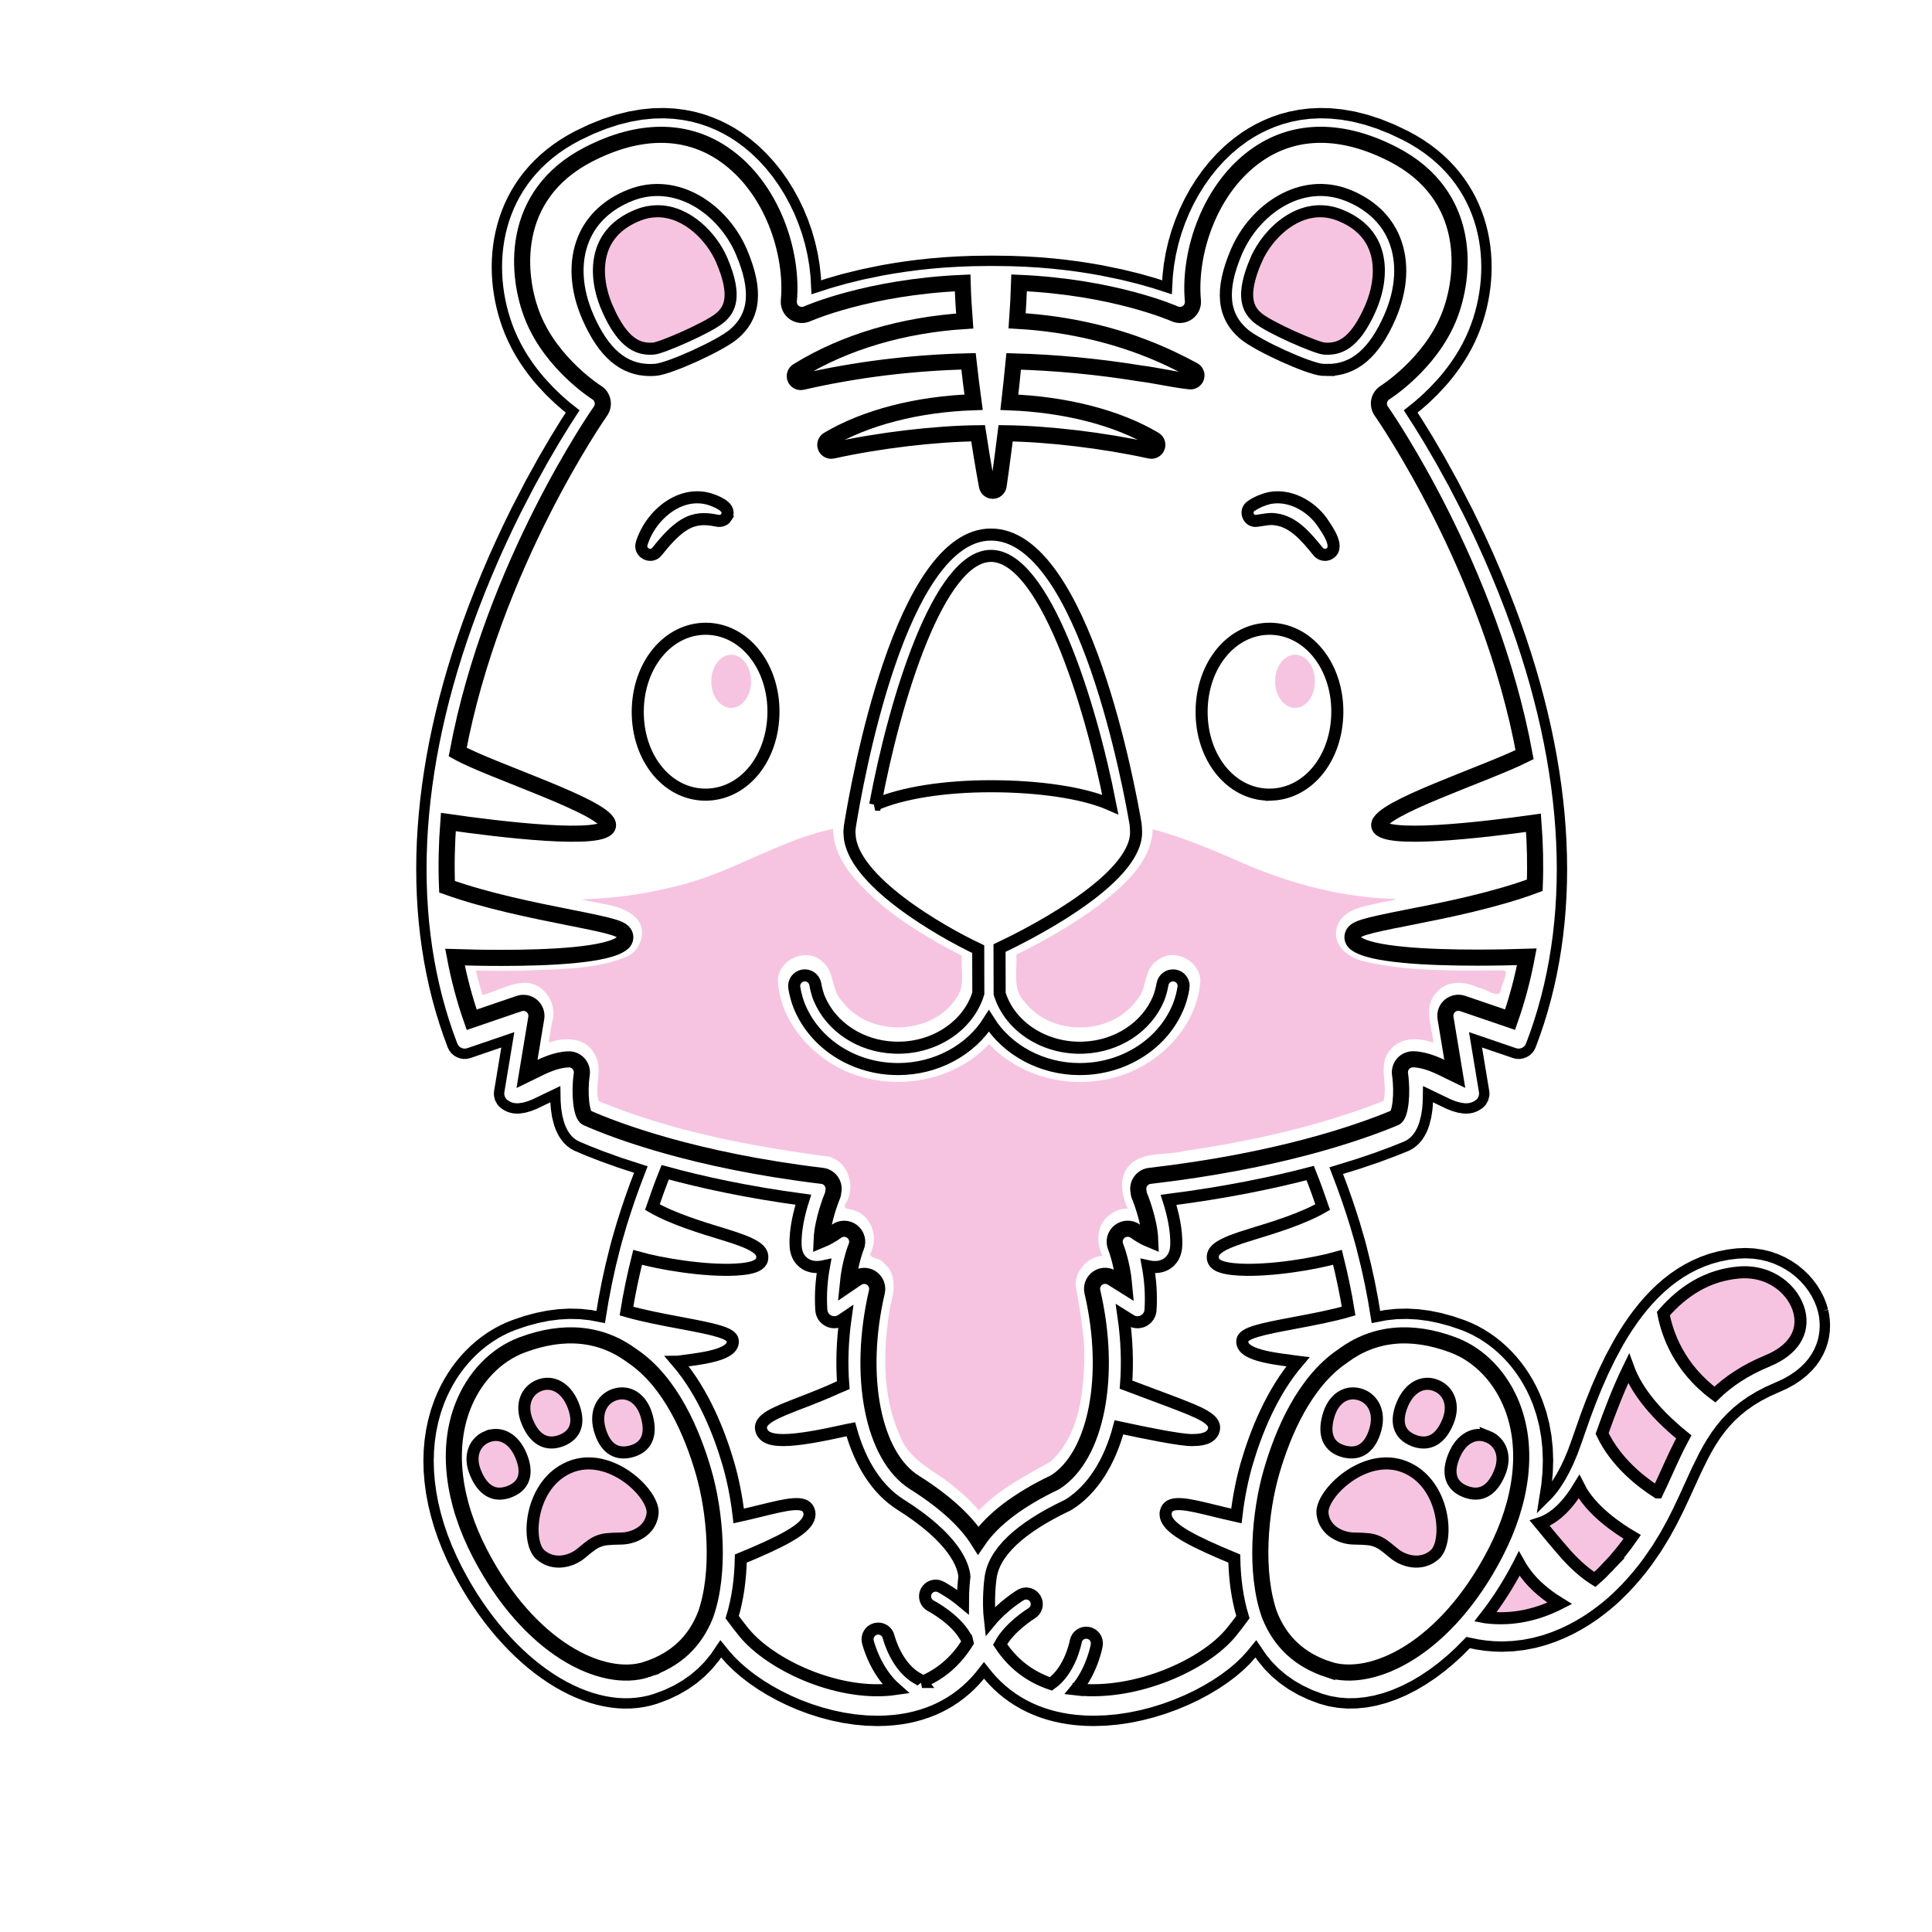 <?xml version="1.0" encoding="UTF-8" standalone="no"?>
<!-- Generator: Adobe Illustrator 26.0.3, SVG Export Plug-In . SVG Version: 6.00 Build 0)  -->

<svg
   version="1.1"
   id="Livello_1"
   x="0px"
   y="0px"
   viewBox="0 0 120.0 120.0"
   style="enable-background:new 0 0 720 720;"
   xml:space="preserve"
   sodipodi:docname="Tiger.svg"
   inkscape:version="1.1 (c68e22c387, 2021-05-23)"
   width="120.0mm"
   height="120.0mm"
   xmlns:inkscape="http://www.inkscape.org/namespaces/inkscape"
   xmlns:sodipodi="http://sodipodi.sourceforge.net/DTD/sodipodi-0.dtd"
   xmlns="http://www.w3.org/2000/svg"
   xmlns:svg="http://www.w3.org/2000/svg"><defs
   id="defs23" /><sodipodi:namedview
   id="namedview23"
   pagecolor="#ffffff"
   bordercolor="#666666"
   borderopacity="1.0"
   inkscape:showpageshadow="2"
   inkscape:pageopacity="0.0"
   inkscape:pagecheckerboard="0"
   inkscape:deskcolor="#d1d1d1"
   inkscape:zoom="1.0819444"
   inkscape:cx="207.95893"
   inkscape:cy="280.51349"
   inkscape:window-width="1920"
   inkscape:window-height="1017"
   inkscape:window-x="-8"
   inkscape:window-y="-8"
   inkscape:window-maximized="1"
   inkscape:current-layer="g1739"
   inkscape:pageshadow="2"
   showgrid="false"
   inkscape:snap-global="false"
   borderlayer="true"
   inkscape:document-units="mm"><inkscape:grid
     spacingx="2.54"
     spacingy="2.54"
     empspacing="1"
     type="xygrid"
     units="mm"
     id="grid1686" /></sodipodi:namedview>
<style
   type="text/css"
   id="style1">
	.st0{fill:#EF8951;}
	.st1{fill:#FFFFFF;}
	.st2{fill:#F6BCC9;}
</style>

<g
   inkscape:label="[fixed] BG"
   inkscape:groupmode="layer"
   sodipodi:insensitive="true"
   id="g1729"><rect
     x="0"
     y="0"
     width="120.0"
     height="120.0"
     style="fill:#FFFFFF;fill-opacity:1;stroke:none"
     id="rect1727" /></g><g
   inkscape:label="Edge.Cuts"
   inkscape:groupmode="layer"
   id="g1731"
   style="display:inline"><path
     style="display:inline;fill:none;stroke:#000000;stroke-width:0.642;stroke-miterlimit:4;stroke-dasharray:none"
     d="M 113.237 81.42 L 113.131 81.062 L 112.989 80.707 L 112.813 80.359 L 112.604 80.02 L 112.363 79.695 L 112.09 79.385 L 111.788 79.095 L 111.457 78.827 L 111.097 78.585 L 110.711 78.371 L 110.3 78.188 L 109.864 78.04 L 109.404 77.93 L 108.922 77.861 L 108.419 77.836 L 107.895 77.858 L 107.329 77.929 L 106.784 78.037 L 106.259 78.181 L 105.754 78.36 L 105.269 78.57 L 104.802 78.811 L 104.355 79.08 L 103.926 79.375 L 103.514 79.695 L 103.12 80.038 L 102.742 80.403 L 102.381 80.786 L 102.036 81.186 L 101.706 81.602 L 101.392 82.032 L 101.092 82.473 L 100.806 82.924 L 100.533 83.383 L 100.028 84.318 L 99.571 85.263 L 99.16 86.202 L 98.79 87.122 L 98.459 88.008 L 97.896 89.615 L 97.685 90.192 L 97.459 90.733 L 97.221 91.235 L 96.974 91.696 L 96.718 92.112 L 96.456 92.482 L 96.191 92.802 L 95.924 93.068 L 96.05 92.273 L 96.126 91.487 L 96.15 90.713 L 96.123 89.953 L 96.044 89.208 L 95.913 88.479 L 95.731 87.769 L 95.496 87.079 L 95.323 86.662 L 95.132 86.257 L 94.922 85.865 L 94.696 85.488 L 94.453 85.126 L 94.194 84.779 L 93.92 84.448 L 93.63 84.134 L 93.327 83.837 L 93.011 83.558 L 92.681 83.299 L 92.339 83.058 L 91.986 82.838 L 91.622 82.638 L 91.248 82.459 L 90.864 82.303 L 90.144 82.058 L 89.436 81.865 L 88.741 81.724 L 88.059 81.636 L 87.39 81.6 L 86.733 81.616 L 86.09 81.684 L 85.461 81.803 L 85.284 80.737 L 85.077 79.662 L 84.839 78.58 L 84.57 77.495 L 84.458 77.075 L 84.158 76.046 L 83.937 75.346 L 83.67 74.546 L 83.355 73.662 L 82.994 72.711 L 84.358 72.291 L 85.539 71.89 L 86.54 71.518 L 87.36 71.188 L 87.394 71.173 L 87.592 71.062 L 87.77 70.929 L 87.929 70.777 L 88.069 70.607 L 88.192 70.422 L 88.299 70.223 L 88.391 70.013 L 88.468 69.794 L 88.584 69.336 L 88.655 68.867 L 88.69 68.403 L 88.697 67.961 L 89.351 68.275 L 89.985 68.579 L 90.309 68.706 L 90.634 68.799 L 90.957 68.846 L 91.115 68.848 L 91.273 68.833 L 91.427 68.8 L 91.579 68.747 L 91.728 68.672 L 91.873 68.575 L 91.957 68.502 L 92.028 68.419 L 92.134 68.23 L 92.186 68.02 L 92.191 67.91 L 92.18 67.8 L 91.648 64.584 L 94.066 65.41 L 94.221 65.447 L 94.376 65.452 L 94.527 65.428 L 94.67 65.377 L 94.801 65.3 L 94.916 65.2 L 95.011 65.077 L 95.082 64.935 L 95.349 64.21 L 95.597 63.475 L 95.824 62.73 L 96.031 61.977 L 96.219 61.214 L 96.386 60.443 L 96.534 59.662 L 96.662 58.873 L 96.771 58.075 L 96.859 57.27 L 96.928 56.456 L 96.977 55.635 L 97.006 54.805 L 97.016 53.969 L 97.005 53.125 L 96.975 52.273 L 96.925 51.415 L 96.856 50.551 L 96.766 49.679 L 96.657 48.802 L 96.529 47.918 L 96.38 47.028 L 96.212 46.132 L 96.025 45.231 L 95.817 44.324 L 95.59 43.412 L 95.344 42.495 L 95.077 41.573 L 94.791 40.647 L 94.486 39.716 L 94.16 38.78 L 93.816 37.841 L 93.381 36.719 L 92.937 35.636 L 92.487 34.592 L 92.035 33.59 L 91.584 32.631 L 91.136 31.718 L 90.267 30.039 L 89.455 28.567 L 88.725 27.318 L 88.104 26.309 L 87.619 25.555 L 88.038 25.221 L 88.519 24.802 L 89.04 24.3 L 89.58 23.718 L 89.852 23.398 L 90.12 23.058 L 90.384 22.698 L 90.639 22.32 L 90.884 21.923 L 91.116 21.507 L 91.333 21.072 L 91.531 20.619 L 91.677 20.241 L 91.81 19.855 L 91.928 19.461 L 92.032 19.06 L 92.121 18.654 L 92.194 18.243 L 92.252 17.828 L 92.294 17.409 L 92.319 16.988 L 92.327 16.565 L 92.317 16.141 L 92.29 15.717 L 92.244 15.293 L 92.179 14.871 L 92.095 14.452 L 91.992 14.035 L 91.868 13.622 L 91.724 13.214 L 91.559 12.811 L 91.373 12.414 L 91.165 12.024 L 90.935 11.643 L 90.682 11.269 L 90.406 10.906 L 90.107 10.552 L 89.783 10.209 L 89.436 9.879 L 89.063 9.56 L 88.666 9.256 L 88.242 8.965 L 87.793 8.69 L 87.317 8.43 L 86.461 8.022 L 85.636 7.691 L 84.841 7.433 L 84.076 7.242 L 83.343 7.115 L 82.64 7.045 L 81.968 7.028 L 81.326 7.06 L 80.716 7.136 L 80.137 7.25 L 79.589 7.399 L 79.073 7.578 L 78.588 7.781 L 78.134 8.004 L 77.712 8.243 L 77.322 8.491 L 76.796 8.875 L 76.294 9.297 L 75.818 9.756 L 75.369 10.248 L 74.947 10.772 L 74.555 11.325 L 74.192 11.904 L 73.861 12.505 L 73.563 13.128 L 73.299 13.769 L 73.069 14.425 L 72.876 15.094 L 72.72 15.774 L 72.603 16.46 L 72.525 17.152 L 72.488 17.846 L 71.722 17.598 L 70.78 17.328 L 69.669 17.054 L 68.397 16.792 L 67.702 16.671 L 66.97 16.559 L 66.201 16.458 L 65.397 16.371 L 64.558 16.3 L 63.684 16.247 L 62.778 16.213 L 61.839 16.201 L 61.803 16.201 L 61.387 16.201 L 61.35 16.201 L 60.411 16.213 L 59.505 16.247 L 58.632 16.3 L 57.792 16.371 L 56.987 16.458 L 56.219 16.559 L 55.487 16.671 L 54.792 16.792 L 53.52 17.054 L 52.409 17.328 L 51.466 17.598 L 50.7 17.846 L 50.664 17.152 L 50.586 16.46 L 50.469 15.774 L 50.313 15.094 L 50.12 14.425 L 49.89 13.769 L 49.626 13.128 L 49.327 12.505 L 48.996 11.904 L 48.634 11.325 L 48.242 10.772 L 47.82 10.248 L 47.37 9.756 L 46.894 9.297 L 46.392 8.875 L 45.866 8.491 L 45.476 8.242 L 45.054 8.004 L 44.601 7.781 L 44.116 7.578 L 43.599 7.399 L 43.052 7.25 L 42.473 7.136 L 41.862 7.06 L 41.221 7.028 L 40.549 7.045 L 39.846 7.115 L 39.112 7.243 L 38.348 7.433 L 37.553 7.692 L 36.727 8.022 L 35.871 8.43 L 35.396 8.69 L 34.946 8.965 L 34.523 9.256 L 34.125 9.56 L 33.753 9.879 L 33.405 10.209 L 33.082 10.552 L 32.782 10.906 L 32.506 11.269 L 32.254 11.643 L 32.023 12.024 L 31.815 12.414 L 31.629 12.811 L 31.464 13.214 L 31.32 13.622 L 31.197 14.035 L 31.093 14.452 L 31.009 14.871 L 30.945 15.293 L 30.899 15.717 L 30.871 16.141 L 30.862 16.565 L 30.87 16.988 L 30.895 17.409 L 30.936 17.828 L 30.994 18.243 L 31.068 18.654 L 31.157 19.06 L 31.261 19.461 L 31.379 19.855 L 31.511 20.241 L 31.657 20.619 L 31.856 21.072 L 32.072 21.507 L 32.304 21.923 L 32.549 22.32 L 32.805 22.698 L 33.068 23.058 L 33.337 23.398 L 33.608 23.718 L 34.149 24.3 L 34.67 24.802 L 35.15 25.221 L 35.57 25.555 L 35.084 26.309 L 34.464 27.318 L 33.734 28.567 L 32.921 30.039 L 32.052 31.718 L 31.605 32.631 L 31.154 33.59 L 30.701 34.592 L 30.252 35.636 L 29.808 36.719 L 29.373 37.841 L 29.028 38.78 L 28.703 39.716 L 28.397 40.647 L 28.111 41.573 L 27.845 42.495 L 27.598 43.412 L 27.371 44.324 L 27.164 45.231 L 26.976 46.132 L 26.808 47.028 L 26.66 47.918 L 26.531 48.802 L 26.422 49.679 L 26.333 50.551 L 26.263 51.415 L 26.213 52.273 L 26.183 53.125 L 26.173 53.969 L 26.183 54.805 L 26.212 55.635 L 26.261 56.456 L 26.329 57.27 L 26.418 58.075 L 26.526 58.873 L 26.654 59.662 L 26.802 60.443 L 26.97 61.214 L 27.157 61.977 L 27.365 62.73 L 27.592 63.475 L 27.839 64.21 L 28.106 64.935 L 28.178 65.077 L 28.273 65.2 L 28.388 65.3 L 28.519 65.377 L 28.662 65.428 L 28.813 65.452 L 28.968 65.447 L 29.123 65.41 L 31.541 64.584 L 31.008 67.8 L 30.998 67.91 L 31.002 68.02 L 31.054 68.23 L 31.16 68.419 L 31.232 68.502 L 31.315 68.575 L 31.46 68.672 L 31.609 68.747 L 31.761 68.8 L 31.916 68.833 L 32.073 68.848 L 32.232 68.846 L 32.554 68.799 L 32.879 68.706 L 33.203 68.579 L 33.838 68.275 L 34.493 67.96 L 34.5 68.403 L 34.536 68.867 L 34.608 69.337 L 34.726 69.796 L 34.805 70.016 L 34.898 70.226 L 35.006 70.426 L 35.13 70.612 L 35.272 70.783 L 35.433 70.936 L 35.613 71.07 L 35.814 71.181 L 36.489 71.468 L 37.379 71.817 L 38.485 72.214 L 39.805 72.642 L 39.437 73.605 L 39.117 74.501 L 38.846 75.312 L 38.621 76.022 L 38.317 77.064 L 38.205 77.486 L 37.934 78.575 L 37.696 79.659 L 37.488 80.736 L 37.311 81.804 L 36.682 81.684 L 36.039 81.616 L 35.382 81.6 L 34.713 81.636 L 34.031 81.724 L 33.336 81.865 L 32.629 82.057 L 31.909 82.303 L 31.525 82.459 L 31.15 82.638 L 30.786 82.838 L 30.433 83.058 L 30.091 83.299 L 29.762 83.558 L 29.445 83.837 L 29.142 84.134 L 28.853 84.448 L 28.578 84.779 L 28.319 85.126 L 28.076 85.488 L 27.85 85.865 L 27.641 86.257 L 27.449 86.662 L 27.277 87.079 L 27.075 87.658 L 26.911 88.25 L 26.783 88.856 L 26.692 89.475 L 26.637 90.105 L 26.619 90.745 L 26.637 91.395 L 26.692 92.053 L 26.782 92.719 L 26.908 93.391 L 27.071 94.069 L 27.268 94.751 L 27.502 95.437 L 27.771 96.125 L 28.076 96.814 L 28.415 97.504 L 28.712 98.057 L 29.02 98.595 L 29.339 99.116 L 29.669 99.62 L 30.008 100.108 L 30.357 100.579 L 30.714 101.032 L 31.08 101.467 L 31.453 101.883 L 31.833 102.281 L 32.219 102.66 L 32.611 103.019 L 33.008 103.358 L 33.409 103.677 L 33.815 103.976 L 34.223 104.253 L 34.635 104.509 L 35.049 104.742 L 35.464 104.954 L 35.88 105.143 L 36.297 105.309 L 36.714 105.452 L 37.129 105.571 L 37.544 105.666 L 37.956 105.736 L 38.366 105.782 L 38.773 105.802 L 39.176 105.796 L 39.574 105.764 L 39.968 105.706 L 40.356 105.622 L 40.738 105.509 L 41.384 105.267 L 41.989 104.983 L 42.554 104.657 L 43.079 104.289 L 43.563 103.88 L 44.005 103.43 L 44.407 102.939 L 44.767 102.408 L 45.028 102.73 L 45.385 103.131 L 45.788 103.526 L 46.234 103.912 L 46.721 104.286 L 47.244 104.647 L 47.801 104.99 L 48.388 105.313 L 49.002 105.615 L 49.64 105.891 L 50.298 106.139 L 50.974 106.356 L 51.664 106.54 L 52.365 106.688 L 53.073 106.797 L 53.786 106.865 L 54.499 106.888 L 55.013 106.875 L 55.525 106.837 L 55.96 106.784 L 56.385 106.711 L 56.799 106.618 L 57.202 106.507 L 57.594 106.377 L 57.975 106.229 L 58.344 106.062 L 58.702 105.876 L 59.047 105.672 L 59.381 105.45 L 59.702 105.21 L 60.011 104.953 L 60.307 104.677 L 60.591 104.384 L 60.861 104.074 L 61.118 103.747 L 61.377 104.072 L 61.65 104.381 L 61.937 104.673 L 62.237 104.947 L 62.551 105.203 L 62.879 105.443 L 63.219 105.664 L 63.572 105.867 L 63.938 106.053 L 64.317 106.22 L 64.707 106.369 L 65.11 106.499 L 65.525 106.611 L 65.951 106.704 L 66.389 106.779 L 66.838 106.834 L 67.383 106.874 L 67.931 106.887 L 68.677 106.864 L 69.422 106.796 L 70.163 106.685 L 70.895 106.535 L 71.616 106.349 L 72.322 106.129 L 73.009 105.879 L 73.674 105.601 L 74.312 105.299 L 74.921 104.974 L 75.496 104.631 L 76.034 104.272 L 76.532 103.899 L 76.985 103.516 L 77.39 103.125 L 77.744 102.73 L 78.005 102.408 L 78.365 102.94 L 78.766 103.431 L 79.209 103.881 L 79.693 104.29 L 80.218 104.657 L 80.783 104.983 L 81.388 105.267 L 82.034 105.51 L 82.577 105.661 L 83.132 105.757 L 83.696 105.801 L 84.269 105.792 L 84.849 105.732 L 85.433 105.623 L 86.022 105.464 L 86.611 105.258 L 87.201 105.005 L 87.789 104.707 L 88.374 104.364 L 88.953 103.978 L 89.526 103.55 L 90.091 103.08 L 90.645 102.571 L 91.188 102.022 L 91.726 102.134 L 92.254 102.212 L 92.771 102.258 L 93.276 102.274 L 93.969 102.246 L 94.637 102.168 L 95.281 102.043 L 95.898 101.879 L 96.489 101.678 L 97.052 101.448 L 97.586 101.193 L 98.09 100.919 L 98.564 100.631 L 99.006 100.334 L 99.415 100.033 L 99.792 99.734 L 100.134 99.442 L 100.441 99.162 L 100.946 98.661 L 101.327 98.247 L 101.684 97.834 L 102.018 97.421 L 102.33 97.01 L 102.896 96.192 L 103.393 95.383 L 103.833 94.587 L 104.227 93.806 L 104.587 93.043 L 104.925 92.302 L 105.37 91.329 L 105.823 90.411 L 106.061 89.972 L 106.313 89.549 L 106.581 89.14 L 106.871 88.746 L 107.185 88.368 L 107.528 88.004 L 107.903 87.657 L 108.314 87.326 L 108.765 87.011 L 109.261 86.712 L 109.803 86.431 L 110.398 86.166 L 110.876 85.948 L 111.305 85.71 L 111.688 85.453 L 112.026 85.18 L 112.321 84.893 L 112.575 84.594 L 112.789 84.285 L 112.966 83.968 L 113.107 83.647 L 113.214 83.321 L 113.288 82.995 L 113.332 82.669 L 113.347 82.347 L 113.335 82.03 L 113.298 81.72 L 113.237 81.42 L 113.237 81.42"
     id="path917" /></g><g
   inkscape:label="B.Mask"
   inkscape:groupmode="layer"
   id="g1733" /><g
   inkscape:label="B.SilkS"
   inkscape:groupmode="layer"
   id="g1735" /><g
   inkscape:label="F.Mask"
   inkscape:groupmode="layer"
   id="g1737" /><g
   inkscape:label="F.SilkS"
   inkscape:groupmode="layer"
   id="g1739"
   style="display:inline"><path
     style="fill:#f6c4e1;fill-opacity:1;stroke:#000000;stroke-width:0.749;stroke-opacity:1"
     d="m 109.79,84.523 c -1.407,0.579 -2.453,1.291 -3.277,2.093 -2.224,-1.652 -2.957,-3.755 -3.198,-5.027 1.23,-1.413 2.74,-2.377 4.664,-2.549 2.024,-0.184 3.458,1.126 3.782,2.446 0.314,1.284 -0.404,2.391 -1.97,3.036 z"
     id="path919" /><path
     style="fill:#f6c4e1;fill-opacity:1;stroke:#000000;stroke-width:0.749;stroke-opacity:1"
     d="m 102.945,92.695 c -0.995,-0.636 -2.572,-1.845 -3.435,-3.66 0.486,-1.375 1.018,-2.756 1.64,-4.036 0.391,1.065 1.321,2.542 3.431,4.249 -0.379,0.7 -0.71,1.426 -1.044,2.164 -0.192,0.425 -0.386,0.853 -0.592,1.283 z"
     id="path921" /><path
     style="fill:#f6c4e1;fill-opacity:1;stroke:#000000;stroke-width:0.749;stroke-opacity:1"
     d="m 99.832,97.363 c -0.202,0.212 -0.463,0.469 -0.776,0.741 -0.497,-0.31 -1.144,-0.836 -1.776,-1.545 -0.61,-0.693 -1.226,-1.436 -1.642,-1.945 1.02,-0.33 1.829,-1.262 2.435,-2.263 0.732,1.461 2.441,2.601 3.306,3.108 -0.435,0.631 -0.94,1.266 -1.548,1.904 z"
     id="path923" /><path
     style="fill:#f6c4e1;fill-opacity:1;stroke:#000000;stroke-width:0.749;stroke-opacity:1"
     d="m 92.245,100.45 c 0.753,-0.964 1.449,-2.044 2.063,-3.229 0.017,-0.033 0.032,-0.066 0.049,-0.099 0.137,0.245 0.323,0.53 0.583,0.849 0.633,0.775 1.533,1.376 1.934,1.622 -1.272,0.648 -2.845,1.089 -4.628,0.857 z"
     id="path925" /><path
     style="fill:none;stroke:#000000;stroke-width:1;stroke-miterlimit:4;stroke-dasharray:none;stroke-opacity:1"
     d="m 82.496,103.69 c -1.781,-0.592 -2.973,-1.7 -3.643,-3.385 -0.935,-2.636 -0.608,-6.378 0.133,-8.922 0.69,-2.368 2.011,-5.529 4.392,-7.143 0.005,-0.004 0.009,-0.008 0.014,-0.012 0.004,-0.003 0.01,-0.005 0.014,-0.009 1.928,-1.431 4.23,-1.661 6.842,-0.685 1.64,0.613 2.984,2.013 3.688,3.842 1.003,2.605 0.625,5.837 -1.065,9.098 -3.061,5.907 -7.63,8.125 -10.375,7.214 z"
     id="path927" /><path
     style="fill:none;stroke:#000000;stroke-width:0.749;stroke-opacity:1"
     d="m 66.951,104.94 c -0.035,-0.004 -0.069,-0.009 -0.104,-0.013 0.991,-1.182 1.26,-2.665 1.274,-2.745 0.061,-0.36 -0.18,-0.701 -0.54,-0.763 -0.36,-0.062 -0.702,0.179 -0.765,0.538 -0.003,0.018 -0.33,1.782 -1.536,2.633 -1.329,-0.445 -2.387,-1.266 -3.163,-2.448 0.586,-1.095 1.936,-1.924 1.959,-1.938 0.313,-0.188 0.415,-0.595 0.226,-0.908 -0.188,-0.314 -0.595,-0.415 -0.908,-0.227 -0.056,0.034 -1.092,0.665 -1.898,1.643 -0.158,-1.351 0.018,-2.614 0.021,-2.631 5.9e-4,-0.005 0,-0.009 5.9e-4,-0.014 6e-4,-0.005 0.002,-0.009 0.003,-0.014 0.179,-1.604 1.787,-3.137 4.779,-4.557 0.02,-0.01 0.036,-0.023 0.055,-0.033 0.009,-0.005 0.02,-0.008 0.029,-0.013 1.481,-0.932 2.543,-2.638 3.117,-4.796 1.709,0.37 3.799,0.792 4.529,0.792 0.472,0 0.827,-0.066 1.058,-0.214 0.168,-0.108 0.273,-0.257 0.313,-0.444 0.143,-0.651 -0.902,-1.056 -2.483,-1.667 -0.472,-0.182 -1.973,-0.743 -2.977,-1.117 0.104,-1.345 0.053,-2.789 -0.163,-4.28 l 0.447,0.28 c 0.241,0.151 0.544,0.164 0.797,0.035 0.253,-0.13 0.42,-0.383 0.439,-0.667 0.069,-1.034 -0.026,-1.972 -0.165,-2.726 0.364,0.08 0.726,0.076 1.045,-0.078 0.254,-0.122 0.685,-0.441 0.717,-1.199 0.043,-0.989 -0.237,-2.095 -0.476,-2.842 3.511,-0.448 6.439,-1.052 8.797,-1.668 0.302,0.76 0.561,1.478 0.777,2.117 -1.266,0.726 -3.016,1.262 -4.445,1.696 -1.883,0.572 -2.509,0.95 -2.364,1.566 0.035,0.147 0.142,0.269 0.32,0.363 0.277,0.146 0.743,0.226 1.32,0.256 1.937,0.101 4.667,-0.357 6.087,-0.76 0.281,1.123 0.515,2.24 0.692,3.335 -1.009,0.293 -2.221,0.522 -3.317,0.728 -2.104,0.395 -3.206,0.622 -3.283,1.086 -0.025,0.147 0.011,0.286 0.105,0.413 0.277,0.373 1.053,0.58 1.915,0.724 0.309,0.051 0.628,0.094 0.94,0.134 0.186,0.024 0.338,0.046 0.443,0.06 2e-4,0 5.9e-4,4e-5 7.9e-4,1.2e-4 0.013,0.002 0.034,-0.002 0.05,0 -1.63,1.909 -2.615,4.384 -3.188,6.352 -0.267,0.918 -0.498,2.033 -0.637,3.23 -0.479,-0.106 -0.936,-0.217 -1.353,-0.319 -1.647,-0.404 -2.735,-0.671 -2.991,-0.054 -0.074,0.175 -0.073,0.359 0.004,0.544 0.296,0.713 1.713,1.441 4.209,2.474 0.025,1.247 0.185,2.495 0.536,3.639 -0.244,0.333 -0.494,0.66 -0.751,0.972 -1.647,1.996 -5.855,3.887 -9.497,3.523 z"
     id="path929" /><path
     style="fill:none;stroke:#000000;stroke-width:0.749;stroke-opacity:1"
     d="m 57.27,104.469 c -0.057,-0.074 -0.129,-0.137 -0.217,-0.183 -1.384,-0.715 -1.856,-2.606 -1.861,-2.624 -0.085,-0.355 -0.441,-0.574 -0.797,-0.49 -0.356,0.085 -0.576,0.441 -0.492,0.797 0.02,0.086 0.445,1.8 1.734,2.934 -0.106,0.015 -0.213,0.03 -0.321,0.041 -3.412,0.345 -7.454,-1.547 -9.087,-3.527 -0.257,-0.311 -0.507,-0.639 -0.752,-0.972 0.35,-1.143 0.511,-2.391 0.536,-3.639 2.496,-1.033 3.913,-1.762 4.209,-2.475 0.077,-0.186 0.078,-0.369 0.004,-0.544 -0.256,-0.617 -1.344,-0.35 -2.991,0.054 -0.418,0.102 -0.874,0.213 -1.353,0.319 -0.139,-1.197 -0.37,-2.312 -0.637,-3.23 -0.573,-1.968 -1.558,-4.443 -3.188,-6.352 0.016,-1.4e-4 0.037,0.003 0.05,0 2e-4,-6e-5 5.9e-4,-1.2e-4 7.9e-4,-1.2e-4 0.104,-0.014 0.257,-0.037 0.443,-0.06 0.312,-0.04 0.632,-0.083 0.94,-0.134 0.862,-0.143 1.638,-0.351 1.915,-0.724 0.094,-0.127 0.13,-0.266 0.105,-0.413 -0.077,-0.463 -1.179,-0.691 -3.283,-1.086 -1.096,-0.206 -2.308,-0.435 -3.317,-0.728 0.176,-1.094 0.411,-2.21 0.692,-3.335 1.421,0.402 4.15,0.861 6.087,0.759 0.578,-0.03 1.043,-0.11 1.32,-0.256 0.178,-0.094 0.286,-0.216 0.32,-0.363 0.145,-0.616 -0.481,-0.994 -2.364,-1.566 -1.429,-0.434 -3.18,-0.97 -4.446,-1.696 0.221,-0.652 0.486,-1.387 0.797,-2.165 2.259,0.619 5.122,1.245 8.579,1.706 -0.24,0.748 -0.522,1.859 -0.479,2.851 0.033,0.758 0.464,1.076 0.717,1.199 0.318,0.153 0.68,0.157 1.045,0.078 -0.139,0.753 -0.234,1.693 -0.165,2.726 0.019,0.289 0.192,0.546 0.453,0.673 0.112,0.055 0.234,0.082 0.354,0.082 0.159,0 0.318,-0.047 0.455,-0.14 l 0.249,-0.169 c -0.207,1.47 -0.253,2.892 -0.148,4.217 -0.108,0.044 -0.186,0.076 -0.206,0.086 h -1.4e-4 c -0.855,0.398 -1.682,0.718 -2.413,1.001 -1.581,0.612 -2.626,1.016 -2.483,1.667 0.04,0.186 0.145,0.335 0.313,0.444 0.23,0.148 0.586,0.214 1.058,0.214 0.924,0 2.295,-0.254 4.047,-0.644 0.018,-0.004 0.074,-0.014 0.153,-0.029 0.581,2.102 1.63,3.762 3.084,4.677 3.403,2.142 3.92,3.808 3.972,4.483 -0.027,0.213 -0.093,0.804 -0.093,1.571 -0.693,-0.579 -1.343,-0.921 -1.388,-0.944 -0.324,-0.168 -0.723,-0.04 -0.891,0.284 -0.168,0.324 -0.041,0.724 0.283,0.893 0.015,0.008 1.518,0.799 2.143,1.913 0.02,0.036 0.047,0.065 0.072,0.095 0.02,0.094 0.042,0.188 0.065,0.282 -0.713,1.143 -1.657,1.96 -2.824,2.442 z"
     id="path931" /><path
     style="fill:none;stroke:#000000;stroke-width:1;stroke-miterlimit:4;stroke-dasharray:none;stroke-opacity:1"
     d="m 40.18,103.69 c -2.746,0.912 -7.315,-1.307 -10.376,-7.214 -1.69,-3.262 -2.069,-6.493 -1.066,-9.099 0.704,-1.829 2.049,-3.229 3.689,-3.842 2.612,-0.977 4.914,-0.747 6.842,0.684 0.005,0.004 0.01,0.005 0.014,0.009 0.005,0.004 0.009,0.008 0.014,0.011 2.381,1.614 3.703,4.776 4.392,7.143 0.741,2.544 1.068,6.287 0.133,8.922 -0.67,1.686 -1.861,2.793 -3.643,3.385 z"
     id="path933" /><path
     style="fill:none;stroke:#000000;stroke-width:0.749;stroke-opacity:1"
     d="m 54.362,49.984 c 1.23,-6.608 3.966,-15.457 7.187,-15.457 3.273,0 6.14,8.933 7.413,15.443 -1.661,-0.73 -4.429,-1.134 -7.403,-1.136 -2.907,-0.002 -5.581,0.419 -7.198,1.15 z"
     id="path935" /><path
     style="fill:none;stroke:#000000;stroke-width:0.749;stroke-opacity:1"
     d="m 36.519,19.701 c -0.757,-1.725 -0.853,-3.454 -0.27,-4.868 0.504,-1.223 1.511,-2.161 2.911,-2.711 2.885,-1.134 5.767,0.897 6.887,3.516 1.013,2.37 0.861,3.998 -0.479,5.124 -1.5e-4,0 -1.5e-4,0 -1.5e-4,2e-4 -0.854,0.717 -3.988,2.141 -4.861,2.209 -0.108,0.008 -0.214,0.013 -0.318,0.013 -1.655,0 -2.891,-1.051 -3.87,-3.282 z"
     id="path939" /><path
     style="fill:none;stroke:#000000;stroke-width:0.749;stroke-opacity:1"
     d="m 45.113,32.123 c -0.131,0.21 -0.375,0.266 -0.596,0.213 -0.755,-0.155 -1.364,-0.138 -2.014,0.252 -0.65,0.396 -1.218,1.075 -1.701,1.674 -0.375,0.466 -1.126,0.054 -0.944,-0.509 0.549,-1.776 2.46,-3.402 4.383,-2.696 0.432,0.166 1.204,0.49 0.871,1.065 z"
     id="path941" /><path
     style="fill:none;stroke:#000000;stroke-width:0.749;stroke-opacity:1"
     d="m 43.98,49.354 c -0.061,0.003 -0.119,0.004 -0.177,0.004 -2.371,-0.015 -4.209,-2.289 -4.191,-5.178 0.017,-2.879 1.873,-5.127 4.228,-5.127 0.005,0 0.011,0 0.016,0 1.232,0.007 2.388,0.651 3.173,1.766 l 1.5e-4,2e-4 c 0.66,0.938 1.02,2.15 1.012,3.411 -0.017,2.819 -1.763,5.022 -4.062,5.124 z"
     id="path943" /><path
     style="fill:none;stroke:#000000;stroke-width:0.749;stroke-opacity:1"
     d="m 73.508,61.357 c -0.128,0.745 -0.335,1.196 -0.358,1.245 -0.931,2.187 -3.2,3.685 -5.769,3.792 -0.108,0.005 -0.215,0.008 -0.322,0.008 -2.354,0 -4.502,-1.175 -5.637,-2.984 -1.135,1.809 -3.283,2.984 -5.639,2.984 -0.107,0 -0.214,-0.002 -0.322,-0.008 -2.567,-0.107 -4.835,-1.605 -5.777,-3.816 -0.013,-0.026 -0.22,-0.477 -0.348,-1.222 -0.062,-0.36 0.18,-0.703 0.54,-0.765 0.361,-0.06 0.703,0.18 0.765,0.54 0.098,0.566 0.251,0.904 0.252,0.907 0.751,1.763 2.564,2.945 4.626,3.031 2.425,0.112 4.618,-1.305 5.246,-3.371 l -0.006,-2.745 c -2.33,-1.098 -7.887,-4.279 -7.989,-7.118 -0.025,-0.088 0.003,-0.417 0.018,-0.507 0.433,-2.704 3.15,-18.126 8.764,-18.126 5.795,0 8.677,16.167 8.986,18.011 0.011,0.068 0.016,0.275 0.019,0.315 0.254,2.828 -5.879,6.132 -8.474,7.358 l 0.007,2.838 c 0.637,2.053 2.817,3.455 5.235,3.347 2.064,-0.086 3.876,-1.268 4.619,-3.012 0.01,-0.023 0.163,-0.361 0.261,-0.927 0.062,-0.36 0.404,-0.6 0.765,-0.54 0.36,0.062 0.602,0.405 0.54,0.765 z"
     id="path945" /><path
     style="fill:none;stroke:#000000;stroke-width:0.749;stroke-opacity:1"
     d="m 79.002,49.354 c -0.061,0.003 -0.119,0.004 -0.177,0.004 -2.371,-0.015 -4.209,-2.289 -4.191,-5.178 0.017,-2.879 1.873,-5.127 4.228,-5.127 0.005,0 0.011,0 0.016,0 1.232,0.007 2.388,0.651 3.174,1.766 l 1.4e-4,2e-4 c 0.66,0.938 1.02,2.15 1.012,3.411 -0.017,2.819 -1.763,5.022 -4.062,5.124 z"
     id="path947" /><path
     style="fill:none;stroke:#000000;stroke-width:0.749;stroke-opacity:1"
     d="m 77.717,31.429 c 0.324,-0.227 0.733,-0.399 1.122,-0.491 1.259,-0.252 2.551,0.471 3.264,1.461 0.315,0.474 1.24,1.7 0.361,2.04 -0.245,0.079 -0.492,-0.027 -0.629,-0.225 -0.68,-0.832 -1.478,-1.813 -2.594,-1.955 -0.35,-0.069 -0.767,0.037 -1.182,0.091 -0.531,0.079 -0.791,-0.641 -0.341,-0.921 z"
     id="path949" /><path
     style="fill:none;stroke:#000000;stroke-width:0.749;stroke-opacity:1"
     d="m 82.455,22.983 c -0.105,0 -0.211,-0.004 -0.318,-0.013 -0.873,-0.068 -4.007,-1.492 -4.861,-2.209 0,-2e-4 0,-2e-4 -1.5e-4,-2e-4 -1.34,-1.126 -1.492,-2.754 -0.479,-5.124 1.12,-2.619 4.003,-4.651 6.887,-3.516 1.4,0.551 2.407,1.488 2.911,2.711 0.583,1.414 0.487,3.143 -0.27,4.868 -0.979,2.23 -2.215,3.282 -3.87,3.282 z"
     id="path951" /><path
     id="path953"
     style="fill:#f6c4e1;fill-rule:evenodd;stroke:none;stroke-width:0.749"
     d="m 51.314,51.574 c -3.282,0.818 -6.153,2.771 -9.467,3.503 -1.872,0.475 -3.798,0.733 -5.728,0.782 1.143,0.323 2.544,0.281 3.422,1.188 0.737,0.824 0.18,2.166 -0.824,2.457 -1.969,0.739 -4.127,0.685 -6.2,0.78 -0.986,0.019 -1.972,0.017 -2.959,-0.002 0.118,0.51 0.254,1.016 0.412,1.516 0.948,-0.233 1.861,-0.839 2.859,-0.742 1.109,0.168 1.796,1.391 1.459,2.443 -0.087,0.419 -0.135,0.843 -0.215,1.264 0.975,-0.358 2.316,-0.347 2.855,0.707 0.566,0.897 -0.04,1.962 0.258,2.926 4.576,1.885 9.428,2.798 14.324,3.451 1.166,0.333 1.62,1.772 1.081,2.8 -0.393,0.546 0.224,0.386 0.576,0.574 1.022,0.393 1.384,1.687 0.899,2.625 -0.105,0.338 0.646,0.284 0.838,0.614 0.819,0.659 0.639,1.784 0.391,2.67 -0.459,2.685 -0.53,5.494 0.596,8.046 0.471,1.237 1.615,1.937 2.667,2.624 0.811,0.598 1.585,1.252 2.248,2.014 1.242,-1.316 2.869,-2.148 4.428,-3.016 1.71,-1.534 2.046,-4.007 2.109,-6.185 0.064,-1.593 -0.275,-3.194 -0.532,-4.788 -0.015,-0.907 0.751,-1.771 1.665,-1.82 -0.419,-0.859 -0.352,-2.02 0.504,-2.589 0.303,-0.231 0.689,-0.349 1.069,-0.349 C 69.625,74.178 69.448,72.97 70.281,72.25 c 0.908,-0.73 2.181,-0.482 3.25,-0.754 4.204,-0.617 8.417,-1.545 12.398,-3.113 0.307,-1.027 -0.388,-2.255 0.42,-3.164 0.64,-0.831 1.799,-0.768 2.689,-0.453 -0.108,-1.02 -0.652,-2.254 0.184,-3.115 0.638,-0.786 1.762,-0.716 2.592,-0.303 0.455,0.018 1.28,0.76 1.413,0.161 -0.002,-0.374 0.653,-1.323 0.03,-1.238 -2.856,0.002 -5.765,0.101 -8.561,-0.568 -0.929,-0.198 -1.951,-0.997 -1.668,-2.056 0.32,-1.243 1.804,-1.354 2.841,-1.609 0.674,-0.121 1.268,-0.233 0.21,-0.226 -3.348,-0.177 -6.606,-1.139 -9.635,-2.535 -1.589,-0.677 -3.151,-1.32 -4.842,-1.771 -0.098,2.089 -1.867,3.561 -3.391,4.754 -1.588,1.18 -3.317,2.159 -5.086,3.039 0.077,1.005 -0.268,2.139 0.523,2.939 1.696,2.156 5.34,2.095 6.96,-0.117 0.681,-0.715 0.394,-1.966 1.314,-2.491 1.027,-0.807 2.666,0.074 2.634,1.357 -0.282,3.229 -3.226,5.774 -6.362,6.138 -2.441,0.354 -5.056,-0.47 -6.759,-2.277 -2.677,2.862 -7.54,3.143 -10.563,0.669 -1.42,-1.129 -2.502,-2.846 -2.556,-4.69 0.1,-1.289 1.834,-2.003 2.778,-1.085 0.769,0.617 0.522,1.771 1.221,2.456 1.772,2.376 6.05,2.101 7.324,-0.638 0.229,-0.696 0.041,-1.467 0.099,-2.194 -2.573,-1.346 -5.168,-2.897 -6.988,-5.209 -0.578,-0.77 -1.005,-1.696 -1.004,-2.674 -0.144,0.031 -0.288,0.061 -0.432,0.092 z" /><path
     style="fill:#f6c4e1;fill-rule:evenodd;stroke:none;stroke-width:0.749"
     d="m 80.437,40.665 c 0.682,0 1.237,0.742 1.237,1.653 0,0.912 -0.555,1.653 -1.237,1.653 -0.682,0 -1.237,-0.742 -1.237,-1.653 0,-0.912 0.555,-1.653 1.237,-1.653 z"
     id="path955" /><path
     style="fill:#f6c4e1;fill-rule:evenodd;stroke:none;stroke-width:0.749"
     d="m 45.415,43.972 c -0.682,0 -1.237,-0.742 -1.237,-1.653 0,-0.912 0.555,-1.653 1.237,-1.653 0.682,0 1.237,0.742 1.237,1.653 0,0.912 -0.555,1.653 -1.237,1.653 z"
     id="path957" /><path
     style="fill:#f6c4e1;fill-rule:evenodd;stroke:#000000;stroke-width:0.749;stroke-opacity:1"
     d="m 87.262,91.117 c -2.494,-1.014 -5.26,1.698 -5.119,2.896 0.121,1.082 1.179,1.536 1.935,1.548 0.85,0.016 1.08,0.042 1.384,0.154 0.298,0.112 0.492,0.237 1.129,0.773 0.576,0.477 1.678,0.813 2.521,0.078 0.922,-0.8 0.65,-4.432 -1.85,-5.449 z"
     id="path959" /><path
     style="fill:#f6c4e1;fill-rule:evenodd;stroke:#000000;stroke-width:0.749;stroke-opacity:1"
     d="m 92.399,89.226 c -0.784,-0.306 -1.622,0.091 -2.075,1.169 -0.461,1.081 -0.237,1.903 0.727,2.26 0.91,0.343 1.636,-0.072 2.082,-1.156 0.464,-1.079 0.048,-1.965 -0.734,-2.274 z"
     id="path961" /><path
     style="fill:#f6c4e1;fill-rule:evenodd;stroke:#000000;stroke-width:0.749;stroke-opacity:1"
     d="m 89.179,86.05 c -0.778,-0.306 -1.622,0.09 -2.077,1.169 -0.45,1.087 -0.239,1.898 0.732,2.266 0.915,0.335 1.639,-0.082 2.087,-1.161 0.459,-1.086 0.036,-1.97 -0.742,-2.274 z"
     id="path963" /><path
     style="fill:#f6c4e1;fill-rule:evenodd;stroke:#000000;stroke-width:0.749;stroke-opacity:1"
     d="m 83.53,90.164 c 0.946,0.222 1.601,-0.287 1.909,-1.416 0.299,-1.127 -0.236,-1.955 -1.047,-2.158 -0.814,-0.204 -1.602,0.292 -1.898,1.419 -0.305,1.129 0.029,1.913 1.037,2.155 z"
     id="path965" /><path
     style="fill:#f6c4e1;fill-rule:evenodd;stroke:#000000;stroke-width:0.749;stroke-opacity:1"
     d="m 35.414,91.117 c -2.5,1.016 -2.772,4.649 -1.85,5.449 0.844,0.735 1.946,0.399 2.521,-0.078 0.637,-0.536 0.83,-0.662 1.129,-0.773 0.304,-0.112 0.535,-0.137 1.384,-0.154 0.755,-0.012 1.814,-0.466 1.935,-1.548 0.14,-1.199 -2.625,-3.91 -5.119,-2.896 z"
     id="path967" /><path
     style="fill:#f6c4e1;fill-rule:evenodd;stroke:#000000;stroke-width:0.749;stroke-opacity:1"
     d="m 39.146,90.164 c 1.007,-0.242 1.341,-1.026 1.037,-2.155 -0.296,-1.127 -1.084,-1.622 -1.898,-1.419 -0.811,0.203 -1.346,1.031 -1.047,2.158 0.308,1.129 0.963,1.638 1.909,1.416 z"
     id="path969" /><path
     style="fill:#f6c4e1;fill-rule:evenodd;stroke:#000000;stroke-width:0.749;stroke-opacity:1"
     d="m 34.842,89.484 c 0.97,-0.368 1.181,-1.179 0.732,-2.266 -0.455,-1.079 -1.298,-1.475 -2.077,-1.169 -0.778,0.303 -1.201,1.187 -0.742,2.274 0.449,1.079 1.172,1.496 2.087,1.161 z"
     id="path971" /><path
     style="fill:#f6c4e1;fill-rule:evenodd;stroke:#000000;stroke-width:0.749;stroke-opacity:1"
     d="m 30.277,89.226 c -0.781,0.309 -1.197,1.195 -0.733,2.274 0.446,1.084 1.172,1.499 2.082,1.156 0.964,-0.357 1.187,-1.179 0.727,-2.26 -0.453,-1.079 -1.291,-1.475 -2.075,-1.169 z"
     id="path973" /><path
     style="fill:#f6c4e1;fill-rule:evenodd;stroke:#000000;stroke-width:0.749;stroke-opacity:1"
     d="m 78.014,16.158 c 0.736,-1.722 2.831,-3.729 5.185,-2.804 1.072,0.422 1.802,1.089 2.171,1.984 0.438,1.062 0.344,2.459 -0.258,3.831 -1.012,2.304 -2.021,2.548 -2.874,2.481 -0.497,-0.041 -3.388,-1.295 -4.112,-1.903 -0.599,-0.503 -1.082,-1.324 -0.113,-3.589 z"
     id="path975" /><path
     style="fill:#f6c4e1;fill-rule:evenodd;stroke:#000000;stroke-width:0.749;stroke-opacity:1"
     d="m 37.731,19.169 c -0.602,-1.372 -0.697,-2.769 -0.258,-3.831 0.369,-0.895 1.1,-1.562 2.171,-1.984 0.411,-0.162 0.813,-0.234 1.202,-0.234 1.841,0 3.375,1.617 3.983,3.038 0.969,2.266 0.486,3.086 -0.113,3.589 -0.724,0.608 -3.615,1.862 -4.111,1.903 -0.854,0.068 -1.862,-0.177 -2.874,-2.481 z"
     id="path977" /><path
     style="display:inline;fill:none;stroke:#000000;stroke-width:1;stroke-miterlimit:4;stroke-dasharray:none;stroke-opacity:1"
     d="m 87.46,56.987 c 2.281,-0.454 5.355,-1.065 7.868,-2.001 0.049,-1.302 0.016,-2.598 -0.081,-3.881 -3.07,0.432 -9.583,1.204 -9.583,0.142 -6e-5,-1.035 6.613,-3.164 9.031,-4.375 -2.142,-11.652 -8.8,-21.195 -8.899,-21.335 -0.129,-0.182 -0.177,-0.41 -0.133,-0.629 0.044,-0.219 0.177,-0.41 0.367,-0.527 0.026,-0.016 2.768,-1.75 3.954,-4.657 1.048,-2.567 1.499,-7.591 -3.456,-10.139 -3.12,-1.604 -6.007,-1.616 -8.35,-0.036 -3.042,2.052 -4.358,6.146 -4.085,9.131 0.026,0.287 -0.102,0.566 -0.337,0.733 -0.235,0.167 -0.541,0.197 -0.803,0.077 -0.039,-0.018 -3.768,-1.667 -9.654,-1.921 -0.022,0.734 -0.066,1.532 -0.124,2.357 3.298,0.184 6.591,0.964 9.53,2.353 0.534,0.257 0.979,0.477 1.419,0.718 0.154,0.084 0.227,0.265 0.174,0.432 -0.052,0.167 -0.215,0.275 -0.39,0.256 -0.577,-0.061 -1.143,-0.164 -1.69,-0.264 -0.453,-0.083 -0.923,-0.168 -1.386,-0.226 -2.656,-0.431 -5.282,-0.678 -7.871,-0.748 -0.084,0.868 -0.176,1.726 -0.269,2.539 3.462,0.131 6.702,0.95 9.013,2.327 0.155,0.092 0.22,0.284 0.154,0.451 -0.066,0.168 -0.245,0.263 -0.421,0.224 -2.904,-0.638 -6.317,-1.042 -8.976,-1.077 -0.236,1.892 -0.431,3.224 -0.436,3.258 -0.026,0.178 -0.177,0.311 -0.356,0.314 -0.002,0 -0.005,0 -0.008,0 -0.176,0 -0.328,-0.125 -0.361,-0.299 -0.006,-0.032 -0.255,-1.351 -0.55,-3.274 -2.68,0.03 -6.119,0.436 -9.044,1.078 -0.026,0.006 -0.053,0.009 -0.079,0.009 -0.148,0 -0.285,-0.09 -0.342,-0.232 -0.067,-0.168 -0.002,-0.359 0.154,-0.451 2.316,-1.38 5.556,-2.215 9.031,-2.332 -0.11,-0.806 -0.218,-1.663 -0.315,-2.54 -3.533,0.084 -6.988,0.51 -10.341,1.279 -0.027,0.006 -0.055,0.009 -0.082,0.009 -0.146,0 -0.282,-0.088 -0.34,-0.228 -0.068,-0.166 -0.007,-0.358 0.146,-0.453 2.944,-1.826 6.588,-2.868 10.38,-3.11 -0.062,-0.807 -0.107,-1.604 -0.128,-2.368 -5.887,0.254 -9.614,1.903 -9.654,1.921 -0.263,0.119 -0.568,0.088 -0.803,-0.078 -0.234,-0.167 -0.363,-0.446 -0.337,-0.733 0.273,-2.984 -1.043,-7.079 -4.085,-9.131 -2.343,-1.58 -5.23,-1.568 -8.35,0.036 -4.955,2.548 -4.504,7.572 -3.456,10.139 1.186,2.907 3.928,4.64 3.955,4.658 0.189,0.118 0.322,0.309 0.366,0.528 0.044,0.218 -0.004,0.446 -0.132,0.628 -0.099,0.139 -6.694,9.594 -8.868,21.172 2.097,1.173 9.339,3.454 9.339,4.537 -5e-5,1.103 -7.02,0.229 -9.919,-0.19 -0.102,1.328 -0.135,2.671 -0.081,4.02 2.465,0.884 5.41,1.471 7.615,1.91 2.822,0.561 3.333,0.695 3.443,1.118 0.044,0.169 -0.015,0.342 -0.158,0.463 -0.899,0.765 -4.577,0.927 -7.522,0.927 -1.14,0 -2.167,-0.024 -2.884,-0.047 0.247,1.305 0.587,2.605 1.038,3.891 l 2.95,-1.008 c 0.27,-0.092 0.567,-0.036 0.785,0.149 0.217,0.184 0.322,0.469 0.275,0.749 l -0.576,3.479 c 0.116,-0.056 0.23,-0.113 0.329,-0.163 0.672,-0.338 1.433,-0.72 2.245,-0.747 0.241,-0.01 0.47,0.09 0.63,0.269 0.16,0.178 0.232,0.419 0.198,0.655 -0.173,1.209 -0.022,2.548 0.305,2.703 1.712,0.758 6.604,2.646 14.626,3.609 0.444,0.053 0.76,0.456 0.707,0.9 -0.002,0.018 -0.008,0.034 -0.011,0.051 -0.002,0.099 -0.021,0.199 -0.062,0.296 -0.014,0.035 -0.616,1.489 -0.665,2.716 0.266,-0.109 0.631,-0.312 0.924,-0.524 0.294,-0.213 0.694,-0.204 0.978,0.021 0.284,0.226 0.384,0.613 0.243,0.947 -0.005,0.011 -0.392,0.961 -0.525,2.33 l 0.567,-0.385 c 0.004,-0.003 0.008,-0.005 0.013,-0.007 0.029,-0.019 0.06,-0.034 0.091,-0.05 0.017,-0.008 0.033,-0.018 0.05,-0.025 0.031,-0.013 0.064,-0.021 0.097,-0.03 0.018,-0.005 0.035,-0.011 0.054,-0.015 0.03,-0.006 0.061,-0.007 0.093,-0.009 0.022,-0.002 0.043,-0.005 0.065,-0.005 0.025,0 0.051,0.005 0.076,0.007 0.029,0.003 0.057,0.005 0.085,0.011 0.005,0 0.011,0 0.016,0.002 0.018,0.005 0.034,0.012 0.051,0.017 0.029,0.009 0.057,0.017 0.085,0.029 0.024,0.01 0.045,0.022 0.067,0.035 0.024,0.013 0.048,0.026 0.07,0.041 0.023,0.015 0.043,0.033 0.063,0.051 0.019,0.016 0.039,0.032 0.056,0.05 0.021,0.022 0.04,0.046 0.059,0.07 0.011,0.014 0.024,0.025 0.034,0.04 0.003,0.005 0.005,0.009 0.007,0.013 0.017,0.026 0.031,0.054 0.045,0.082 0.01,0.02 0.021,0.039 0.03,0.06 0.01,0.026 0.017,0.053 0.025,0.08 0.007,0.024 0.015,0.047 0.019,0.071 0.005,0.025 0.005,0.051 0.008,0.077 0.002,0.026 0.006,0.053 0.006,0.079 -2e-4,0.024 -0.005,0.047 -0.007,0.071 -0.003,0.03 -0.005,0.059 -0.011,0.088 -7.9e-4,0.005 -7.9e-4,0.011 -0.002,0.016 -1.223,5.241 -0.244,10.22 2.329,11.839 2.09,1.316 3.295,2.543 3.965,3.605 0.903,-1.319 2.504,-2.53 4.786,-3.621 2.555,-1.634 3.525,-6.598 2.305,-11.823 -0.074,-0.319 0.051,-0.652 0.318,-0.842 0.267,-0.191 0.622,-0.202 0.9,-0.028 l 0.76,0.476 c -0.127,-1.408 -0.528,-2.392 -0.533,-2.405 -0.139,-0.335 -0.038,-0.722 0.246,-0.946 0.285,-0.224 0.684,-0.232 0.977,-0.02 0.292,0.211 0.657,0.414 0.923,0.523 -0.05,-1.234 -0.659,-2.7 -0.666,-2.716 -0.04,-0.096 -0.059,-0.194 -0.061,-0.292 -0.003,-0.018 -0.009,-0.035 -0.011,-0.054 -0.051,-0.444 0.267,-0.845 0.711,-0.897 7.931,-0.916 12.95,-2.656 15.249,-3.619 0.32,-0.177 0.466,-1.501 0.295,-2.699 -0.034,-0.237 0.039,-0.477 0.198,-0.655 0.16,-0.178 0.387,-0.271 0.629,-0.269 0.812,0.026 1.573,0.409 2.245,0.747 0.099,0.05 0.213,0.107 0.329,0.163 l -0.576,-3.479 c -0.047,-0.281 0.058,-0.566 0.275,-0.749 0.217,-0.184 0.515,-0.24 0.785,-0.149 l 2.95,1.008 c 0.452,-1.291 0.793,-2.596 1.041,-3.905 -0.785,0.025 -1.882,0.051 -3.083,0.051 -3.025,0 -6.69,-0.164 -7.575,-0.917 -0.143,-0.121 -0.202,-0.295 -0.158,-0.464 0.11,-0.424 0.621,-0.557 3.443,-1.118 z"
     id="path937" /></g><g
   inkscape:label="Dwgs.User"
   inkscape:groupmode="layer"
   id="g1741" /></svg>
